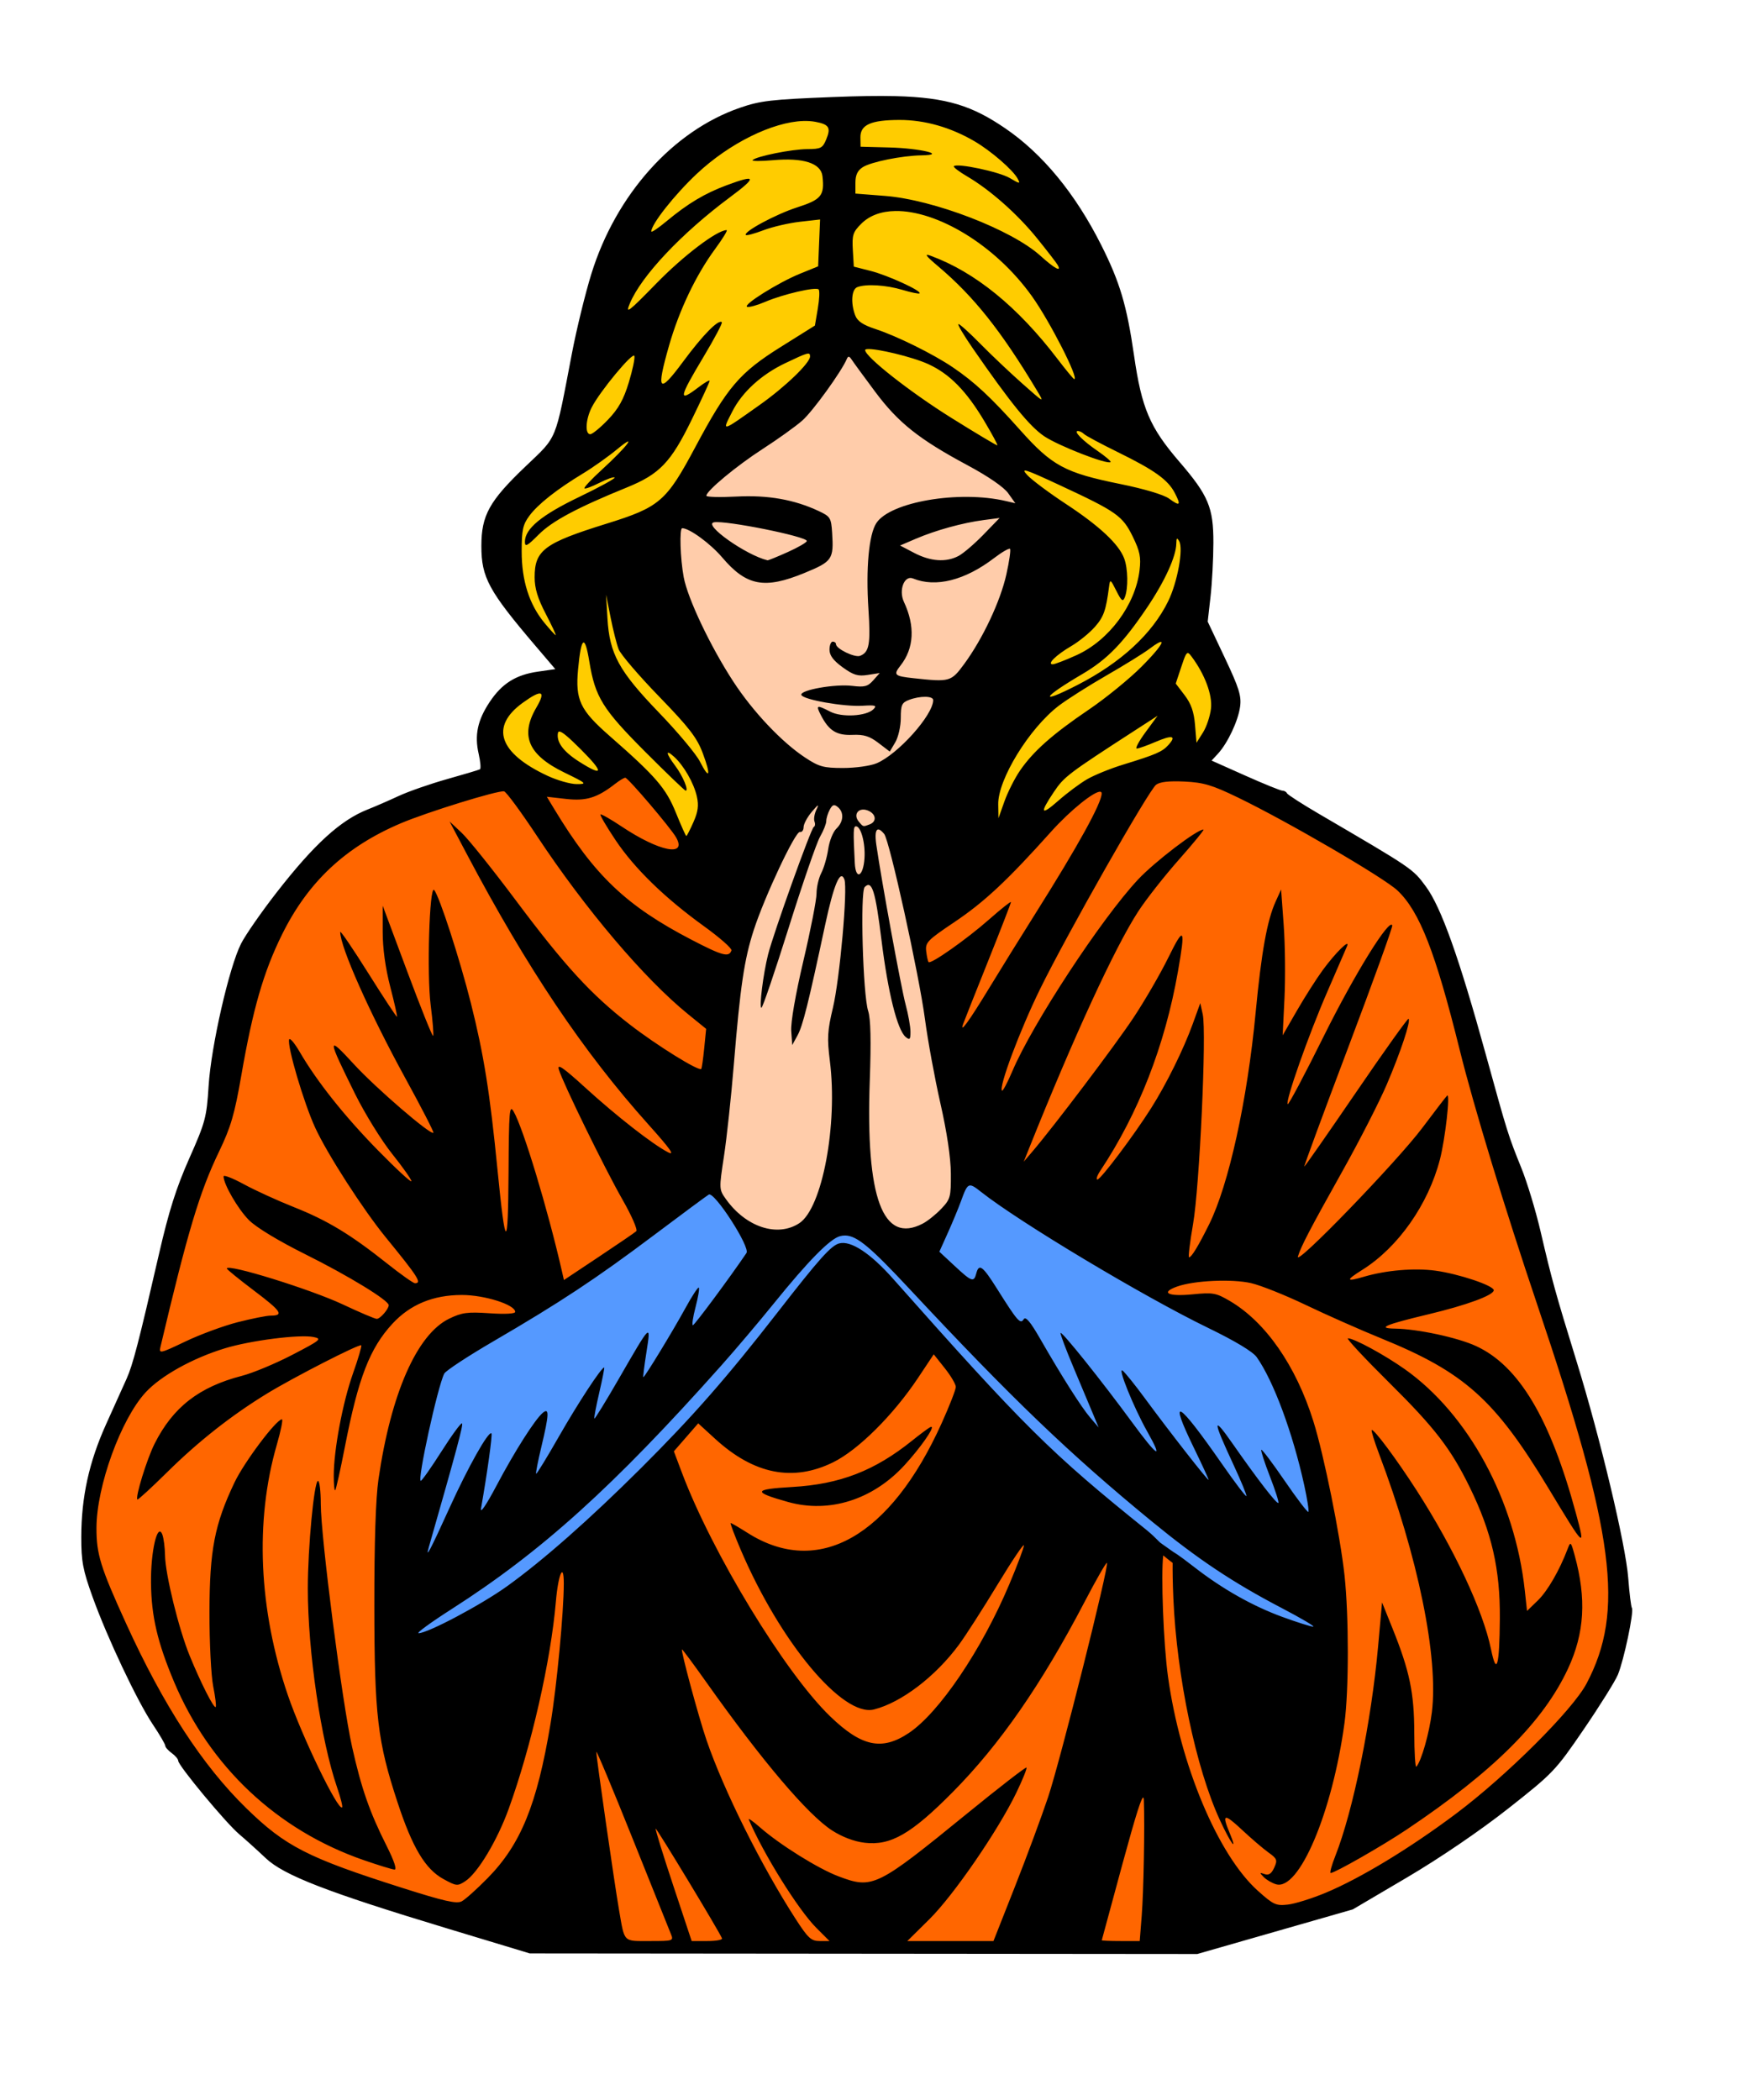 <?xml version="1.0" encoding="UTF-8" standalone="no"?>
<!-- Created with Inkscape (http://www.inkscape.org/) -->

<svg
   version="1.1"
   id="svg1"
   width="716"
   height="864"
   viewBox="0 0 716 864"
   sodipodi:docname="3.svg"
   inkscape:version="1.4 (e7c3feb100, 2024-10-09)"
   xmlns:inkscape="http://www.inkscape.org/namespaces/inkscape"
   xmlns:sodipodi="http://sodipodi.sourceforge.net/DTD/sodipodi-0.dtd"
   xmlns="http://www.w3.org/2000/svg"
   xmlns:svg="http://www.w3.org/2000/svg">
  <defs
     id="defs1" />
  <sodipodi:namedview
     id="namedview1"
     pagecolor="#ffffff"
     bordercolor="#000000"
     borderopacity="0.25"
     inkscape:showpageshadow="2"
     inkscape:pageopacity="0.0"
     inkscape:pagecheckerboard="0"
     inkscape:deskcolor="#d1d1d1"
     showgrid="false"
     inkscape:zoom="0.71"
     inkscape:cx="207.04225"
     inkscape:cy="395.77465"
     inkscape:window-width="1920"
     inkscape:window-height="1011"
     inkscape:window-x="0"
     inkscape:window-y="0"
     inkscape:window-maximized="1"
     inkscape:current-layer="layer1" />
  <g
     inkscape:groupmode="layer"
     id="layer1"
     inkscape:label="Layer 1">
    <path
       id="path5"
       style="opacity:1;fill:#ff6600;stroke-width:3.311;stroke-linecap:round"
       d="M 257.605 315.461 L 244.141 323.691 L 237.156 326.434 L 211.223 321.695 L 195.262 320.947 L 136.16 348.129 L 105.984 386.285 L 97.258 425.686 L 87.531 466.832 C 87.531 466.832 68.329 519.452 69.326 518.953 C 70.324 518.454 60.1 561.098 60.1 561.098 L 52.619 576.809 L 42.643 596.508 L 36.408 629.178 L 38.404 647.881 L 48.379 670.822 C 48.379 670.822 64.338 708.229 65.336 707.73 C 66.333 707.232 81.297 730.922 81.297 730.922 L 102.992 753.865 L 127.182 767.082 L 150.125 776.809 L 200 792.27 L 227.432 753.615 L 238.404 661.846 L 238.404 640.398 L 229.178 642.643 L 211.721 669.078 L 170.822 693.766 C 170.822 693.766 162.096 674.564 163.592 673.566 C 165.088 672.569 165.336 605.236 165.336 605.236 L 169.576 572.318 L 186.783 548.877 L 207.232 545.885 L 219.949 537.904 L 250.125 518.953 L 275.062 499.252 L 298.254 427.93 L 303.492 382.045 L 281.047 345.387 L 264.838 322.943 L 257.605 315.461 z M 491.25 315.5 L 451 322.75 L 432.5 336.25 L 393 365.25 L 378.25 383.5 L 379 393 L 389.25 449.75 L 397.25 482 L 424.25 495.25 L 486 538 L 515.5 550.75 L 529.5 568 L 536.25 589.75 L 544.5 633 L 552 688.75 L 542.5 695.75 C 542.5 695.75 500.5 678.25 500.5 677.25 C 500.5 676.25 484.25 643.5 484.25 643.5 L 476.25 635.75 L 451 625.25 L 375.658 542.434 L 319.736 572.369 L 286.842 584.539 L 272.697 600.328 L 250 665.789 L 232.566 715.131 L 234.211 796.711 L 238.816 801.316 L 293.65 801.41 L 352.381 800.881 L 407.76 801.41 L 473.369 801.588 L 501.939 794.355 C 501.939 794.355 544.268 785.008 545.326 784.832 C 546.384 784.656 595.592 755.555 595.592 755.555 L 641.975 717.283 L 665.785 678.131 L 665.961 641.445 L 650.441 577.602 L 623.104 487.83 L 598.236 404.938 L 583.773 368.254 L 563.846 352.205 L 553 347.5 L 491.25 315.5 z " />
    <path
       style="opacity:1;fill:#5599ff;stroke-width:3.311;stroke-linecap:round"
       d="m 379.088,513.405 c 0,0 6.702,-12.064 7.775,-12.332 1.072,-0.268 13.405,-20.375 13.405,-20.375 l 81.233,54.424 c 0,0 13.673,5.094 17.962,7.239 4.29,2.145 21.18,12.332 21.18,12.332 l 13.673,27.078 6.971,23.324 1.877,16.354 1.34,61.93 -14.477,-10.456 -38.07,-22.252 -6.971,-7.507 -10.188,-7.239 c 0,0 -82.306,-74.263 -83.914,-76.407 -1.609,-2.145 -8.311,-9.651 -8.311,-9.651 l -32.44,-31.903 -57.641,61.394 -19.571,18.499 -56.032,54.424 -35.925,23.056 -13.405,4.558 c 0,0 -5.094,-20.643 -4.558,-24.933 0.536,-4.29 2.413,-59.249 3.485,-61.126 1.072,-1.877 13.405,-35.925 13.405,-35.925 l 20.375,-9.115 26.005,-15.55 33.512,-22.788 24.933,-17.962 7.775,-5.898 6.971,10.992 16.89,16.354 12.869,-1.609 L 346.917,500 l 15.818,9.651 z"
       id="path4" />
    <path
       style="opacity:1;fill:#ffcc00;stroke-width:3.311;stroke-linecap:round"
       d="m 262.322,237.271 38.289,69.043 -0.407,15.275 -12.22,29.532 -7.739,-5.499 -5.703,-10.183 -17.312,-20.774 -17.312,10.998 -22.607,-0.407 -12.016,-9.369 -2.444,-13.849 1.222,-9.98 c 0,0 10.183,-8.961 11.405,-9.776 1.222,-0.815 16.904,-3.462 16.904,-3.462 l -1.629,-7.536 -14.46,-16.293 -11.202,-30.346 7.332,-17.515 23.625,-29.735 8.147,-25.255 15.071,-56.008 15.886,-26.069 37.271,-23.625 34.216,-2.851 35.031,0.204 32.79,15.071 c 0,0 17.719,26.273 23.218,30.346 5.499,4.073 19.145,46.232 19.145,46.232 l 8.758,37.882 11.405,16.09 c 0,0 12.016,16.701 13.442,18.126 1.426,1.426 0.611,47.251 0.611,47.251 l 7.739,18.33 4.277,19.959 -5.906,12.016 -15.479,10.591 -31.365,7.943 -33.605,24.847 c 0,0 -20.978,0.815 -20.978,-0.204 0,-1.018 2.648,-20.978 3.259,-22.403 0.611,-1.426 17.719,-48.472 17.719,-48.472 l 9.165,-45.214 -5.906,-34.827 -27.902,-16.904 -30.143,-21.181 -13.442,-18.534 -6.721,7.943 -31.365,32.587 L 285.743,200 267.617,221.385 Z"
       id="path3" />
    <path
       style="opacity:1;fill:#ffccaa;stroke-width:3.311;stroke-linecap:round"
       d="m 304.63,369.444 -0.309,26.543 -11.42,78.086 0.487,15.843 c 0,0 8.595,9.421 9.091,10.083 0.496,0.661 9.752,11.736 9.752,11.736 0,0 11.57,1.983 12.397,1.488 0.826,-0.496 16.033,-7.769 17.521,-8.76 1.488,-0.992 11.24,0.661 12.231,0.992 0.992,0.331 17.19,11.57 20,11.074 2.81,-0.496 11.405,-11.901 11.405,-11.901 l 11.736,-20.826 0.992,-9.587 -11.405,-43.306 -10.083,-50.248 -4.959,-38.843 -1.983,-7.438 15.041,-31.405 29.091,-35.537 c 0,0 10.579,-36.033 11.405,-36.86 0.826,-0.826 0.165,-19.835 0.165,-20.992 0,-1.157 -7.273,-11.57 -7.273,-11.57 l -44.298,-30.744 -23.636,-23.636 -6.612,4.959 c 0,0 -23.802,24.298 -24.463,24.628 -0.661,0.331 -36.694,28.43 -36.694,28.43 L 271.736,220 l 3.802,45.62 c 0,0 30.744,51.901 31.57,51.901 0.826,0 -2.478,51.924 -2.478,51.924 z"
       id="path2" />
    <path
       id="path1"
       style="fill:#000000"
       d="m 368.404,39.555 c -7.162,-0.178 -15.566,-0.02 -25.738,0.377 -25.314,0.987 -29.785,1.505 -38.24,4.43 -27.542,9.527 -50.981,35.738 -61.078,68.305 -2.501,8.067 -6.098,22.768 -7.994,32.668 -7.088,37.014 -5.789,33.859 -19.197,46.666 -14.824,14.16 -18.076,20.036 -18.076,32.666 0,12.973 2.979,18.453 22.475,41.328 l 7.949,9.326 -7.125,1.025 c -9.164,1.319 -14.859,4.909 -19.93,12.564 -4.958,7.484 -6.241,13.593 -4.477,21.305 0.736,3.216 0.968,6.061 0.516,6.32 -0.452,0.26 -6.522,2.075 -13.488,4.033 -6.967,1.958 -15.967,5.096 -20,6.973 -4.033,1.876 -9.733,4.355 -12.666,5.508 -11.165,4.39 -22.046,14.301 -37.52,34.18 -6.234,8.009 -12.814,17.483 -14.623,21.053 -4.903,9.676 -12.334,42.241 -13.35,58.506 -0.811,12.99 -1.322,14.904 -7.965,29.879 -5.372,12.109 -8.402,21.675 -12.459,39.334 -8.342,36.312 -10.752,45.587 -13.338,51.334 -1.32,2.933 -5.109,11.336 -8.42,18.674 -7.018,15.554 -10.188,29.969 -10.209,46.402 -0.013,10.079 0.644,13.573 4.639,24.666 6.058,16.823 18.39,42.911 24.824,52.518 2.798,4.176 5.086,8.093 5.086,8.705 0,0.612 1.199,1.978 2.666,3.035 1.467,1.057 2.668,2.48 2.668,3.162 0,1.959 19.589,25.55 25.059,30.178 2.718,2.299 7.641,6.746 10.941,9.879 7.443,7.067 25.34,13.998 74.666,28.92 l 34,10.285 137.334,0.121 137.336,0.121 31.998,-9.176 31.998,-9.178 22.332,-13.156 c 13.439,-7.918 29.966,-19.167 41.508,-28.252 18.584,-14.628 19.55,-15.639 31.182,-32.666 6.602,-9.664 12.925,-19.781 14.051,-22.48 2.469,-5.918 6.695,-25.979 5.783,-27.455 -0.358,-0.579 -1.04,-6.133 -1.516,-12.344 -1.055,-13.763 -11.483,-57.489 -21.277,-89.215 -8.642,-27.993 -10.157,-33.455 -14.801,-53.412 -1.962,-8.433 -5.504,-20.133 -7.871,-26 C 620.631,467.218 620.307,466.184 611.434,434 c -11.041,-40.045 -18.425,-60.749 -24.691,-69.23 -5.444,-7.369 -5.266,-7.248 -44.076,-29.941 -6.967,-4.074 -12.867,-7.877 -13.111,-8.451 -0.244,-0.574 -1.072,-1.043 -1.84,-1.043 -0.768,0 -7.642,-2.789 -15.273,-6.195 l -13.875,-6.193 2.594,-2.807 c 4.012,-4.341 8.348,-13.544 9.131,-19.381 0.595,-4.435 -0.418,-7.665 -6.311,-20.133 l -7.02,-14.852 1.158,-10.219 c 0.637,-5.621 1.169,-15.621 1.184,-22.221 0.031,-14.499 -2.051,-19.458 -13.992,-33.334 -12.189,-14.165 -15.513,-21.955 -18.654,-43.705 -2.979,-20.627 -5.821,-30.187 -13.516,-45.479 C 442.5,79.669 429.019,63.281 413.633,52.791 400.206,43.637 389.89,40.088 368.404,39.555 Z m 1.721,9.799 c 10.374,-0.022 21.063,3.021 30.936,8.807 6.792,3.98 15.798,11.796 17.709,15.367 1.186,2.216 0.904,2.189 -3.303,-0.293 -4.333,-2.557 -21.608,-6.205 -22.963,-4.85 -0.344,0.344 2.1,2.22 5.43,4.172 9.533,5.587 20.747,15.517 28.855,25.551 4.101,5.074 7.886,9.976 8.412,10.893 1.811,3.157 -1.215,1.544 -7.119,-3.793 C 416.265,94.525 384.188,82.175 364.205,80.611 L 352,79.656 v -4.465 c 0,-3.169 0.87,-5.024 3,-6.393 3.406,-2.189 16.156,-4.757 24.244,-4.883 10.688,-0.167 -0.434,-2.894 -13.184,-3.232 l -11.941,-0.318 -0.061,-3.807 c -0.082,-5.218 4.297,-7.181 16.066,-7.205 z m -39.609,0.432 c 1.79,-0.059 3.471,0.05 5.018,0.34 5.661,1.062 6.465,2.384 4.434,7.289 -1.464,3.533 -2.231,3.921 -7.795,3.939 -6.296,0.021 -20.932,2.963 -22.488,4.52 -0.473,0.473 3.304,0.492 8.395,0.041 12.524,-1.109 19.747,1.225 20.359,6.58 0.91,7.964 -0.436,9.625 -10.424,12.836 -8.801,2.83 -22.333,10.128 -21.088,11.373 0.312,0.312 3.579,-0.578 7.26,-1.977 3.681,-1.399 10.423,-2.965 14.982,-3.48 l 8.289,-0.938 -0.395,9.639 -0.396,9.639 -7.445,3.025 c -8.964,3.641 -23.805,12.944 -21.762,13.641 0.802,0.274 4.147,-0.654 7.432,-2.062 7.298,-3.128 20.812,-6.264 21.977,-5.1 0.468,0.468 0.314,4.004 -0.342,7.857 l -1.191,7.006 -14,8.766 c -17.029,10.663 -22.003,16.49 -35.246,41.299 C 274.182,206.322 271.459,208.67 249.594,215.473 223.927,223.458 220,226.385 220,237.533 c 0,4.549 1.256,8.682 4.568,15.037 2.512,4.82 4.355,8.764 4.096,8.764 -0.259,0 -2.325,-2.25 -4.594,-5 -6.291,-7.627 -9.404,-17.378 -9.404,-29.459 0,-8.787 0.478,-11.003 3.145,-14.617 3.533,-4.788 11.308,-10.923 22.189,-17.506 4.033,-2.44 10.326,-6.908 13.982,-9.928 8.738,-7.216 4.139,-1.119 -6.467,8.574 -4.184,3.824 -7.344,7.216 -7.023,7.537 0.321,0.321 3.098,-0.701 6.174,-2.27 3.075,-1.569 5.892,-2.553 6.258,-2.188 0.366,0.366 -6.206,3.969 -14.604,8.006 C 222.77,211.96 216,217.553 216,222.926 c 0,2.273 0.933,1.784 5.666,-2.973 5.533,-5.56 15.881,-11.087 36.307,-19.395 13.48,-5.482 18.074,-10.287 26.67,-27.898 C 288.689,164.369 292,157.198 292,156.725 c 0,-0.473 -2.006,0.67 -4.459,2.541 -8.6,6.56 -8.309,4.698 1.951,-12.434 4.488,-7.493 7.879,-13.904 7.537,-14.246 -1.341,-1.341 -7.851,5.281 -15.914,16.189 -10.061,13.612 -11.207,12.329 -5.82,-6.521 4.163,-14.57 11.082,-29.089 18.965,-39.797 3.154,-4.284 5.287,-7.784 4.738,-7.777 -3.964,0.05 -17.722,10.478 -28.816,21.846 -11.673,11.96 -12.91,12.899 -11.016,8.352 4.728,-11.35 21.286,-28.908 41.283,-43.775 11.19,-8.319 10.863,-9.461 -1.398,-4.893 -9.052,3.373 -15.97,7.509 -24.717,14.777 C 270.851,93.881 268,95.794 268,95.24 c 0,-2.984 9.544,-15.083 18.67,-23.668 13.514,-12.713 31.319,-21.375 43.846,-21.787 z m 37.881,37.041 C 385.353,86.557 409.376,100.503 424.689,121.963 432.009,132.22 444.134,156 442.045,156 c -0.306,0 -3.417,-3.751 -6.912,-8.334 -16.364,-21.456 -33.9,-35.716 -52.178,-42.43 -2.777,-1.02 -2.068,-0.018 3.045,4.303 14.727,12.446 25.886,26.468 40.689,51.127 3.165,5.273 3.098,5.239 -6.076,-2.896 -5.104,-4.526 -12.861,-11.875 -17.238,-16.332 -4.377,-4.457 -8.414,-8.104 -8.973,-8.104 -0.558,0 2.122,4.538 5.957,10.084 15.43,22.313 23.24,31.932 29.25,36.027 5.781,3.939 26.173,11.883 27.387,10.67 0.289,-0.289 -2.102,-2.332 -5.312,-4.541 -6.241,-4.294 -10.127,-8.24 -8.113,-8.24 0.676,0 1.799,0.562 2.496,1.25 0.697,0.688 6.967,4.047 13.934,7.467 15.111,7.417 20.621,11.369 23.434,16.809 2.648,5.122 2.148,5.593 -2.406,2.275 -2.161,-1.574 -10.264,-3.992 -19.996,-5.967 -22.848,-4.636 -28.079,-7.456 -41.299,-22.271 -12.038,-13.49 -18.699,-19.691 -27.732,-25.812 -7.977,-5.406 -22.986,-12.826 -31.752,-15.699 -5.137,-1.683 -7.426,-3.226 -8.332,-5.607 -1.93,-5.077 -1.514,-10.724 0.859,-11.635 3.631,-1.393 11.873,-0.887 18.617,1.143 3.566,1.073 6.721,1.712 7.012,1.422 0.982,-0.982 -13.061,-7.426 -20.09,-9.219 l -6.98,-1.779 -0.404,-6.887 c -0.357,-6.09 0.041,-7.332 3.449,-10.74 3.498,-3.498 8.365,-5.166 14.018,-5.256 z m -11.59,56.818 c 3.627,-0.367 18.55,3.143 25.184,6.18 8.783,4.021 15.633,10.993 23.086,23.498 3.159,5.3 5.559,9.761 5.334,9.916 -0.226,0.155 -8.81,-4.968 -19.076,-11.385 C 374.43,161.289 356,146.788 356,144.051 c 0,-0.223 0.288,-0.354 0.807,-0.406 z m -25.043,1.986 c 1.379,-0.376 1.57,0.058 1.57,1.031 0,2.671 -10.139,12.445 -20.604,19.863 -16.224,11.501 -15.778,11.395 -11.342,2.699 4.038,-7.915 11.931,-15.113 21.672,-19.762 4.756,-2.27 7.324,-3.456 8.703,-3.832 z m -70.723,0.824 c 0.294,0.882 -0.74,5.801 -2.299,10.932 -2.13,7.014 -4.254,10.812 -8.559,15.305 -3.149,3.287 -6.43,5.975 -7.289,5.975 -2.254,0 -1.919,-6.096 0.607,-11.066 3.33,-6.553 16.936,-22.955 17.539,-21.145 z m 88.27,0.346 c 0.312,0.052 0.68,0.448 1.168,1.199 0.715,1.1 5.044,7.02 9.617,13.154 9.534,12.789 18.025,19.547 38.055,30.291 8.517,4.568 14.915,8.972 16.723,11.51 l 2.926,4.111 -3.898,-0.91 c -19.25,-4.489 -47.559,0.329 -53.285,9.068 -3.082,4.704 -4.364,18.644 -3.26,35.441 0.943,14.34 0.334,17.733 -3.439,19.182 C 351.72,270.69 344,266.951 344,265.045 344,264.47 343.399,264 342.666,264 c -0.733,0 -1.332,1.495 -1.332,3.324 0,2.353 1.579,4.468 5.402,7.238 4.446,3.221 6.274,3.778 10.332,3.143 L 362,276.932 l -2.664,3.004 c -2.255,2.543 -3.584,2.892 -8.666,2.273 -7.083,-0.862 -21.582,1.723 -20.914,3.729 0.644,1.936 17.573,4.927 25.199,4.453 5.305,-0.33 6.004,-0.107 4.471,1.424 -2.908,2.904 -13.024,3.472 -17.805,1 -5.608,-2.9 -5.997,-2.744 -3.791,1.521 3.284,6.35 6.461,8.319 12.979,8.035 4.674,-0.203 6.99,0.515 10.652,3.309 l 4.68,3.57 2.264,-3.832 c 1.249,-2.114 2.262,-6.59 2.262,-9.99 0,-5.386 0.43,-6.324 3.42,-7.461 4.493,-1.708 9.914,-1.661 9.914,0.086 0,6.142 -14.522,22.352 -23.318,26.027 C 358.154,315.136 351.969,316 346.938,316 c -8.086,0 -9.907,-0.503 -15.703,-4.334 -9.588,-6.336 -21.377,-18.816 -29.449,-31.176 -9.418,-14.42 -18.79,-34.135 -20.445,-43.006 -1.43,-7.665 -1.813,-20.15 -0.619,-20.15 2.965,0 11.615,6.329 16.486,12.062 9.971,11.736 17.381,13.128 33.832,6.355 11.462,-4.718 12.068,-5.597 11.377,-16.504 -0.39,-6.16 -0.737,-6.725 -5.496,-8.959 -10.1,-4.741 -20.939,-6.649 -33.92,-5.971 -6.783,0.354 -12.334,0.204 -12.334,-0.334 0,-2.005 12.387,-12.293 23.201,-19.27 6.151,-3.968 13.454,-9.202 16.229,-11.631 4.308,-3.772 16.191,-20.205 18.383,-25.42 0.263,-0.625 0.52,-0.916 0.832,-0.863 z m 73.521,47.025 c 1.869,0.581 5.924,2.404 13.221,5.797 23.456,10.906 25.88,12.611 30.062,21.16 2.943,6.015 3.441,8.469 2.807,13.828 -1.685,14.226 -12.532,28.864 -25.893,34.943 -4.567,2.078 -8.991,3.779 -9.83,3.779 -2.536,0 1.352,-3.822 7.639,-7.506 3.145,-1.843 7.513,-5.395 9.707,-7.895 3.643,-4.149 4.562,-6.766 5.832,-16.6 0.405,-3.133 0.585,-3.028 2.98,1.75 2.129,4.245 2.706,4.684 3.502,2.666 1.448,-3.672 1.311,-11.793 -0.271,-15.996 -2.214,-5.883 -10.164,-13.314 -23.922,-22.363 -6.967,-4.582 -14.143,-9.943 -15.947,-11.912 -1.441,-1.573 -1.756,-2.233 0.113,-1.652 z M 411.334,213.125 404.666,220 c -3.667,3.782 -8.285,7.729 -10.266,8.771 -5.121,2.696 -11.489,2.252 -18.219,-1.27 l -5.816,-3.043 6.484,-2.775 c 8.194,-3.507 19.228,-6.555 27.816,-7.684 z m -117.561,1.789 C 298.412,213.996 332,220.742 332,222.592 c 0,0.574 -3.526,2.625 -7.834,4.559 -4.308,1.933 -8.057,3.463 -8.332,3.396 -8.902,-2.141 -26.657,-14.723 -22.061,-15.633 z m 190.535,6.785 c 0.18,-0.15 0.467,0.186 0.912,0.967 1.81,3.175 -0.7,16.909 -4.516,24.707 -6.571,13.431 -19.397,25.267 -37.381,34.496 -16.008,8.215 -14.674,5.315 2.092,-4.547 10.198,-5.999 16.718,-12.702 26.598,-27.344 7.297,-10.814 11.955,-21.008 12.027,-26.326 0.016,-1.166 0.088,-1.803 0.268,-1.953 z m -68.693,4.137 c 0.377,0.377 -0.301,5.115 -1.506,10.529 -2.446,10.992 -9.714,26.44 -17.312,36.791 -5.416,7.378 -5.921,7.521 -20.797,5.912 -8.016,-0.867 -8.505,-1.338 -5.438,-5.238 5.574,-7.086 6.062,-16.219 1.396,-26.164 -2.264,-4.826 0.171,-11.114 3.738,-9.65 9.314,3.822 21.324,0.804 33.359,-8.383 3.23,-2.465 6.182,-4.174 6.559,-3.797 z M 249.398,244.666 251.246,254 c 1.016,5.133 2.509,11.047 3.32,13.141 0.811,2.094 8.279,10.824 16.594,19.402 12.448,12.841 15.631,16.97 18.025,23.369 3.48,9.301 2.802,11.236 -1.193,3.404 -1.574,-3.085 -9.14,-12.121 -16.812,-20.08 -16.529,-17.147 -20.375,-24.189 -21.221,-38.85 z m 228.496,19.523 c 0.581,0.514 -2.275,4.219 -8.113,10.084 -5.013,5.036 -14.815,13.015 -21.781,17.732 -14.865,10.066 -22.784,17.081 -28.242,25.014 -2.175,3.161 -5.067,8.874 -6.426,12.697 l -2.471,6.949 -0.098,-5.703 c -0.175,-10.241 12.804,-31.361 24.951,-40.604 3.457,-2.63 12.286,-8.232 19.619,-12.449 7.333,-4.217 15.3,-9.156 17.703,-10.975 2.924,-2.213 4.509,-3.054 4.857,-2.746 z m -237.936,0.254 c 0.768,-0.544 1.611,2.052 2.549,7.773 2.398,14.622 5.444,19.536 23.029,37.158 8.76,8.777 16.237,15.959 16.617,15.959 1.366,0 -1.192,-6.083 -4.309,-10.244 -3.892,-5.197 -4.122,-7.023 -0.469,-3.717 4.013,3.632 8.127,10.801 9.377,16.344 0.838,3.715 0.497,6.258 -1.418,10.586 -1.386,3.133 -2.703,5.691 -2.928,5.682 -0.225,-0.009 -2.15,-4.316 -4.277,-9.57 -4.106,-10.139 -8.248,-14.935 -27.344,-31.656 -12.09,-10.587 -14.079,-14.783 -12.922,-27.254 0.634,-6.835 1.326,-10.517 2.094,-11.061 z m 249.215,4.416 c 0.312,0.211 0.665,0.644 1.115,1.244 5.465,7.283 8.659,15.803 8.027,21.41 -0.353,3.131 -1.839,7.585 -3.303,9.896 l -2.66,4.201 -0.611,-7.375 c -0.444,-5.354 -1.617,-8.693 -4.273,-12.176 l -3.66,-4.799 2.279,-6.861 c 1.6,-4.818 2.151,-6.175 3.086,-5.541 z m -266.783,16.533 c 0.937,0.323 0.38,2.23 -1.668,5.725 -6.79,11.586 -3.376,19.511 11.531,26.764 9.161,4.457 9.467,4.741 5.08,4.75 -2.567,0.005 -7.962,-1.524 -11.99,-3.398 -20.092,-9.352 -23.804,-20.236 -10.25,-30.055 3.929,-2.846 6.36,-4.108 7.297,-3.785 z m 253.949,9.121 -4.949,6.742 C 468.668,304.965 467.04,308 467.775,308 c 0.735,0 4.172,-1.214 7.637,-2.699 7.024,-3.011 8.839,-2.594 5.373,1.236 -2.554,2.822 -5.063,3.906 -18.785,8.125 -5.133,1.578 -11.733,4.266 -14.666,5.971 -2.933,1.705 -8.185,5.61 -11.668,8.68 -7.417,6.536 -8.017,5.497 -2,-3.465 4.224,-6.291 5.8,-7.485 33.795,-25.592 z M 230.25,301.01 c 1.135,0.101 3.767,2.339 8.754,7.324 9.609,9.604 9.374,11.444 -0.648,5.088 -6.526,-4.138 -9.461,-8.093 -8.773,-11.824 0.077,-0.418 0.29,-0.622 0.668,-0.588 z M 257.301,320 c 1.12,0 18.687,20.638 20.922,24.58 4.604,8.12 -6.979,5.811 -22.355,-4.457 -4.541,-3.032 -8.487,-5.28 -8.771,-4.996 -0.284,0.284 2.488,5.011 6.162,10.504 7.845,11.73 20.221,23.775 36.504,35.529 6.436,4.646 11.486,9.1 11.221,9.895 -0.988,2.963 -3.697,2.241 -16.416,-4.373 -26.889,-13.982 -39.921,-26.387 -56.48,-53.766 l -3.074,-5.084 7.941,0.898 c 8.284,0.937 12.789,-0.456 20.227,-6.252 1.749,-1.363 3.604,-2.479 4.121,-2.479 z m 230.074,1.578 c 7.893,0.375 11.372,1.411 22,6.553 20.562,9.948 60.226,33.073 65.742,38.328 9.063,8.636 15.567,25.322 25.545,65.541 5.78,23.297 18.542,65.218 31.932,104.893 31.897,94.515 35.992,125.951 20.291,155.773 -5.743,10.908 -32.927,38.006 -53.848,53.676 -18.992,14.225 -39.186,26.467 -53.545,32.463 -5.588,2.333 -12.573,4.521 -15.525,4.859 -4.9,0.562 -5.981,0.065 -12.418,-5.723 -16.399,-14.744 -31.903,-51.731 -36.934,-88.107 -1.881,-13.6 -2.915,-41.846 -1.957,-49.846 1.078,0.919 2.603,2.112 3.873,3.086 -0.042,3.459 0.022,8.269 0.299,14.592 1.413,32.316 9.303,69.921 19.135,91.201 4.557,9.862 7.565,13.787 3.967,5.176 -3.253,-7.786 -2.219,-8.031 5.068,-1.205 3.85,3.606 8.776,7.828 10.947,9.381 3.583,2.564 3.801,3.141 2.373,6.275 -1.131,2.481 -2.241,3.219 -3.947,2.623 -2.116,-0.739 -2.156,-0.607 -0.373,1.217 1.1,1.125 3.382,2.462 5.07,2.969 9.456,2.84 23.19,-29.518 28.184,-66.398 1.807,-13.35 1.815,-43.956 0.014,-60.623 -1.783,-16.503 -8.469,-49.59 -12.836,-63.521 -7.172,-22.882 -19.666,-40.844 -34.434,-49.498 -5.623,-3.295 -6.889,-3.518 -15.277,-2.691 -10.058,0.991 -13.401,-0.683 -6.387,-3.197 6.989,-2.505 22.563,-3.23 30.479,-1.418 3.954,0.905 14.088,4.954 22.521,8.996 8.433,4.042 22.447,10.248 31.141,13.789 34.168,13.918 46.699,25.151 68.652,61.537 15.1,25.028 15.388,25.291 11.385,10.496 -10.615,-39.234 -23.544,-60.872 -41.199,-68.955 -7.639,-3.497 -23.936,-6.993 -33.312,-7.146 -7.58,-0.124 -4.06,-1.632 13.707,-5.875 15.83,-3.781 26.959,-7.876 26.959,-9.92 0,-1.908 -14.433,-6.747 -24,-8.045 -8.619,-1.17 -20.28,-0.189 -29.324,2.467 -7.569,2.222 -7.735,1.564 -0.717,-2.842 14.698,-9.226 27.09,-26.867 31.896,-45.408 2.177,-8.397 4.332,-27.519 2.959,-26.244 -0.477,0.442 -5.04,6.375 -10.141,13.186 -10.437,13.936 -52.685,57.621 -51.256,53 1.336,-4.323 4.704,-10.772 18.639,-35.689 6.826,-12.207 14.888,-27.988 17.914,-35.07 5.744,-13.443 9.945,-26.094 8.984,-27.055 -0.309,-0.309 -9.992,13.25 -21.518,30.131 C 546.578,466.188 536.951,480 536.709,480 c -0.242,0 7.89,-22.05 18.07,-49 10.181,-26.95 18.339,-49.544 18.129,-50.209 -1.052,-3.339 -15.614,20.205 -28.207,45.605 -7.793,15.719 -14.463,28.287 -14.82,27.93 -1.09,-1.09 8.577,-28.523 16.299,-46.254 4.01,-9.206 7.662,-17.638 8.115,-18.738 1.376,-3.337 -4.712,2.635 -9.928,9.74 -2.606,3.551 -7.399,11.062 -10.648,16.691 L 527.811,426 l 0.746,-15.334 c 0.41,-8.433 0.265,-21.933 -0.322,-30 L 527.168,366 l -2.27,5.002 c -3.484,7.681 -5.855,20.866 -8.213,45.678 -3.437,36.17 -11.062,70.837 -19.164,87.139 -4.452,8.957 -7.228,13.516 -8.232,13.516 -0.404,0 0.335,-6.151 1.643,-13.668 2.679,-15.396 5.613,-78.87 3.988,-86.295 l -1.014,-4.629 -3.127,8.629 c -3.794,10.472 -10.844,24.733 -17.121,34.629 -7.21,11.367 -20.738,29.334 -22.086,29.334 -0.667,0 -0.115,-1.651 1.227,-3.668 15.671,-23.558 26.561,-51.5 31.904,-81.861 3.198,-18.171 2.581,-19.08 -3.938,-5.805 -3.241,6.6 -9.69,17.727 -14.33,24.727 -7.516,11.339 -32.696,44.666 -41.762,55.273 l -3.418,4 2.135,-5.334 c 18.49,-46.186 35.404,-82.903 44.963,-97.615 3.234,-4.977 10.792,-14.601 16.797,-21.385 6.004,-6.783 10.532,-12.332 10.062,-12.332 -2.728,0 -20.111,13.286 -26.957,20.604 -15.033,16.07 -43.382,59.299 -51.658,78.771 -2.023,4.76 -3.949,8.385 -4.281,8.053 -1.421,-1.421 7.362,-24.861 15.652,-41.773 11.042,-22.527 44.627,-81.671 47.75,-84.09 1.545,-1.197 5.307,-1.622 11.656,-1.32 z m -279.932,4.037 c 0.892,0.211 6.98,8.485 13.529,18.385 19.949,30.154 44.15,58.682 62.209,73.334 l 7.395,6 -0.799,8 c -0.439,4.4 -0.987,8.219 -1.219,8.486 -0.951,1.099 -18.34,-9.704 -29.391,-18.258 -15.943,-12.341 -26.663,-24.025 -47.049,-51.281 -9.44,-12.622 -19.404,-25.049 -22.143,-27.615 L 184.998,338 l 7.047,13.334 c 24.869,47.051 48.023,81.529 74.795,111.381 9.017,10.055 11.07,12.962 8.047,11.398 -6.384,-3.301 -21.141,-14.825 -34.078,-26.613 -9.052,-8.248 -11.622,-10.018 -10.863,-7.484 1.668,5.57 18.93,40.865 26.197,53.564 3.766,6.58 6.324,12.439 5.686,13.018 -0.638,0.579 -7.599,5.337 -15.467,10.572 l -14.305,9.52 -0.84,-3.678 c -5.807,-25.437 -15.9,-58.804 -19.865,-65.678 -1.722,-2.985 -1.94,-0.342 -2.09,25.332 -0.189,32.375 -1.252,32.064 -4.541,-1.332 -3.126,-31.749 -5.608,-47.292 -10.939,-68.506 -4.581,-18.228 -13.061,-44.344 -15.137,-46.619 -1.943,-2.129 -3.048,34.691 -1.422,47.369 0.853,6.652 1.301,12.343 0.996,12.648 -0.305,0.305 -5.096,-11.62 -10.646,-26.502 l -10.092,-27.059 -0.004,10.668 c -0.003,6.866 1.102,14.942 3.104,22.666 1.71,6.6 2.964,12.166 2.785,12.369 -0.178,0.203 -5.51,-7.889 -11.846,-17.98 C 145.183,390.297 140,382.687 140,383.479 c 0,6.189 12.129,33.414 26.82,60.205 6.611,12.056 11.8,22.14 11.531,22.408 -1.101,1.101 -23.758,-18.433 -32.742,-28.229 -11.102,-12.105 -11.063,-11.109 0.492,12.221 4.018,8.113 10.879,19.212 15.246,24.666 4.367,5.454 7.937,10.517 7.932,11.25 -0.005,0.733 -6.187,-4.966 -13.736,-12.666 -13.773,-14.048 -25.128,-28.331 -32.244,-40.559 -2.099,-3.607 -4.04,-5.887 -4.312,-5.068 -0.894,2.683 6.008,26.074 10.709,36.293 4.986,10.838 19.688,33.672 29.098,45.191 C 172.11,525.495 173.702,528 170.754,528 c -0.685,0 -5.826,-3.639 -11.422,-8.086 -15.11,-12.008 -24.555,-17.728 -38.307,-23.195 -6.797,-2.703 -16.108,-6.958 -20.691,-9.457 C 95.751,484.762 92,483.312 92,484.039 c 0,3.226 5.921,13.439 10.414,17.965 3.002,3.024 12.067,8.519 23.252,14.094 17.752,8.847 34.378,19.004 34.291,20.951 -0.074,1.67 -3.536,5.617 -4.926,5.617 -0.738,0 -6.972,-2.651 -13.854,-5.893 -13.307,-6.268 -47.844,-16.976 -47.844,-14.834 0,0.361 5.081,4.49 11.293,9.176 11.166,8.423 12.344,10.219 6.697,10.219 -1.594,0 -7.643,1.206 -13.443,2.68 -5.801,1.474 -15.502,5.048 -21.559,7.943 -10.381,4.962 -10.971,5.096 -10.314,2.32 11.277,-47.682 16.09,-63.734 24.113,-80.408 4.851,-10.08 6.401,-15.375 9.17,-31.332 4.754,-27.391 9.145,-42.606 16.74,-57.98 10.719,-21.699 26.08,-36.097 48.832,-45.779 10.897,-4.637 40.255,-13.713 42.58,-13.162 z m 245.373,0.162 c 0.336,0.058 0.518,0.283 0.518,0.699 0,3.956 -9.781,21.675 -27.334,49.523 -5.778,9.167 -14.339,22.966 -19.023,30.666 -8.244,13.55 -12.203,19.002 -10.654,14.668 0.393,-1.1 4.98,-12.658 10.195,-25.684 C 411.733,382.625 416,371.613 416,371.18 c 0,-0.433 -4.05,2.783 -9,7.148 -9.178,8.093 -23.957,18.509 -24.891,17.541 -0.284,-0.294 -0.726,-2.296 -0.98,-4.447 -0.426,-3.603 0.485,-4.549 11.537,-11.969 12.406,-8.328 21.823,-17.125 39.795,-37.186 8.094,-9.034 18.004,-16.895 20.355,-16.49 z m -109.867,5.568 c 0.501,-0.163 1.049,0.1 1.811,0.732 2.639,2.19 2.383,6.028 -0.59,8.869 -1.373,1.312 -2.888,5.102 -3.369,8.422 -0.481,3.319 -1.758,7.737 -2.838,9.818 -1.08,2.081 -1.963,5.891 -1.963,8.467 0,2.575 -2.437,15.047 -5.416,27.715 -3.25,13.818 -5.25,25.352 -5,28.832 L 326,430 l 2.191,-4 c 2.144,-3.913 4.432,-13.068 11.316,-45.285 3.58,-16.756 6.291,-23.196 7.947,-18.879 1.438,3.747 -1.89,41.022 -4.721,52.873 -2.253,9.434 -2.428,12.471 -1.252,21.793 3.318,26.303 -3.138,60.614 -12.568,66.793 -9.018,5.909 -21.984,1.643 -30.238,-9.949 -2.805,-3.939 -2.814,-4.18 -0.758,-17.67 C 299.065,468.154 300.886,451.2 301.967,438 c 2.621,-32.013 4.289,-43.285 8.182,-55.279 4.525,-13.942 17.155,-40.791 18.998,-40.387 0.836,0.183 1.523,-0.717 1.527,-2 0.004,-1.283 1.534,-4.134 3.402,-6.334 2.668,-3.141 3.076,-3.334 1.893,-0.896 -0.829,1.707 -1.194,3.919 -0.812,4.914 0.382,0.995 0.251,2 -0.289,2.23 -1.09,0.465 -16.668,43.943 -18.812,52.504 -2.009,8.021 -3.744,21.914 -2.736,21.914 0.482,0 5.536,-14.85 11.232,-33 5.696,-18.15 11.502,-34.983 12.902,-37.408 1.4,-2.425 2.547,-5.316 2.547,-6.422 0,-1.106 0.641,-3.21 1.426,-4.676 0.57,-1.064 1.023,-1.652 1.523,-1.814 z m 11.588,1.828 c 0.703,-0.137 1.542,-0.067 2.463,0.279 3.467,1.304 3.971,4.556 0.891,5.738 -2.781,1.067 -2.659,1.098 -4.5,-1.121 -1.841,-2.219 -0.962,-4.486 1.146,-4.896 z M 352.223,340 c 2.059,0 3.916,6.964 3.506,13.148 -0.504,7.607 -3.623,9.142 -3.988,1.963 C 351.065,341.853 351.124,340 352.223,340 Z m 9.045,1.309 c 0.592,-0.114 1.451,0.481 2.557,1.812 2.203,2.655 14.345,57.763 16.791,76.213 1.167,8.8 4.028,24.399 6.357,34.666 2.687,11.839 4.259,22.412 4.299,28.908 0.059,9.596 -0.19,10.509 -3.938,14.453 -2.2,2.316 -5.621,5.057 -7.602,6.092 -16.467,8.603 -23.552,-10.482 -21.828,-58.787 0.589,-16.494 0.383,-25.459 -0.658,-28.666 -2.173,-6.695 -3.353,-49.095 -1.42,-51.027 2.984,-2.984 4.379,1.45 6.92,21.994 2.655,21.474 6.503,36.863 9.926,39.703 1.694,1.406 1.992,1.076 1.979,-2.174 -0.009,-2.106 -0.907,-7.129 -1.996,-11.162 -1.82,-6.739 -9.902,-50.802 -12.045,-65.668 -0.578,-4.008 -0.329,-6.168 0.658,-6.357 z m 37.426,146.58 c 1.076,-0.489 2.453,0.512 5.072,2.58 15.757,12.442 66.771,42.999 93.215,55.834 11.292,5.48 18.553,9.849 20.162,12.131 6.891,9.772 14.783,31.035 19.535,52.639 1.259,5.723 2.024,10.669 1.701,10.992 -0.323,0.323 -4.694,-5.405 -9.713,-12.73 -5.019,-7.326 -9.358,-13.088 -9.643,-12.803 -0.285,0.285 1.299,5.201 3.521,10.924 2.222,5.722 3.801,10.644 3.508,10.938 -0.628,0.628 -8.431,-9.467 -18.852,-24.393 -8.337,-11.94 -8.261,-9.883 0.312,8.547 3.21,6.901 5.619,12.766 5.352,13.033 -0.267,0.267 -4.775,-5.68 -10.02,-13.215 -18.336,-26.345 -22.239,-28.551 -11.512,-6.51 3.3,6.78 6,12.644 6,13.031 0,0.817 -16.168,-19.872 -26.363,-33.734 C 467.122,569.919 463.086,564.901 462,564 c -2.419,-2.007 4.434,15.01 10.061,24.98 6.843,12.127 4.294,10.583 -6.234,-3.773 -12.483,-17.022 -28.77,-37.375 -29.402,-36.742 -0.257,0.257 2.161,6.707 5.373,14.334 3.212,7.627 6.84,16.268 8.061,19.201 l 2.221,5.334 -3.426,-4 c -3.686,-4.305 -11.585,-16.739 -20.643,-32.496 -4.06,-7.063 -5.968,-9.318 -6.777,-8.008 -1.35,2.184 -2.549,0.813 -10.912,-12.484 -5.996,-9.533 -7.481,-10.629 -8.602,-6.346 -0.979,3.742 -1.862,3.429 -8.93,-3.152 l -6.25,-5.818 3.525,-7.848 c 1.938,-4.316 4.351,-10.131 5.363,-12.922 1.415,-3.901 2.189,-5.882 3.266,-6.371 z m -107.041,3.629 c 2.294,-1.375 17.147,21.636 15.518,24.041 -6.817,10.066 -21.362,29.674 -22.043,29.719 -0.48,0.031 0.004,-3.308 1.078,-7.42 1.074,-4.112 1.689,-7.741 1.365,-8.064 -0.323,-0.323 -2.82,3.491 -5.549,8.477 -5.153,9.415 -16.715,28.396 -17.297,28.396 -0.183,0 0.385,-4.589 1.266,-10.199 1.917,-12.223 2.016,-12.317 -11.578,11.238 -5.196,9.004 -9.622,16.196 -9.834,15.984 -0.212,-0.212 0.694,-5.028 2.014,-10.703 1.319,-5.675 2.228,-10.32 2.018,-10.32 -1.158,0 -10.787,14.688 -18.615,28.395 -4.94,8.65 -9.163,15.548 -9.383,15.328 -0.22,-0.22 0.747,-5.197 2.15,-11.061 3.189,-13.329 3.319,-16.274 0.619,-14.033 -3.214,2.667 -11.595,15.847 -19.1,30.037 -4.171,7.886 -6.764,11.7 -6.346,9.334 2.531,-14.326 4.768,-30.406 4.297,-30.877 -1.179,-1.179 -9.56,13.694 -17.229,30.576 -7.913,17.418 -10.062,21.504 -8.572,16.301 11.468,-40.039 14.255,-50.423 13.686,-50.992 -0.377,-0.377 -4.156,4.773 -8.4,11.445 -4.244,6.672 -8.098,12.151 -8.562,12.174 -1.573,0.076 6.914,-38.735 9.645,-44.102 0.599,-1.178 9.664,-7.14 20.145,-13.25 27.626,-16.106 42.237,-25.759 65.979,-43.596 11.593,-8.71 21.822,-16.283 22.73,-16.828 z m 56.131,16.844 c 4.902,0.054 10.663,5.045 26.418,21.92 42.231,45.233 65.909,67.95 99.799,95.744 18.903,15.502 33.297,25.104 53.334,35.578 8.067,4.217 13.933,7.682 13.037,7.699 -0.896,0.017 -6.561,-1.77 -12.59,-3.971 -12.358,-4.51 -24.698,-11.479 -36.348,-20.529 -7.098,-5.514 -7.928,-5.773 -8.662,-6.266 l -5.307,-3.762 c -0.061,-0.076 -0.243,-0.209 -0.309,-0.287 -1.614,-1.619 -3.272,-3.252 -5.156,-4.791 -39.655,-31.88 -50.333,-42.461 -104.588,-103.623 -9.265,-10.445 -17.294,-15.712 -22.055,-14.467 -3.373,0.882 -8.217,6.296 -25.396,28.393 -20.862,26.832 -34.98,42.935 -56.068,63.953 -21.195,21.124 -40.304,37.983 -55.227,48.723 C 198.122,660.264 176.008,672 172.254,672 c -1.066,0 5.017,-4.446 13.518,-9.881 37.012,-23.664 66.505,-50.289 110.916,-100.127 5.878,-6.596 15.609,-18.085 21.627,-25.531 14.289,-17.681 23.268,-26.804 27.395,-27.84 0.692,-0.174 1.374,-0.267 2.074,-0.26 z M 190,532.834 c 9.356,-0.014 22,3.989 22,6.965 0,0.773 -4.181,0.996 -10.537,0.561 -9.068,-0.622 -11.386,-0.312 -16.621,2.223 -13.258,6.418 -23.967,30.736 -29.1,66.084 -1.138,7.834 -1.73,25.887 -1.705,52 0.043,45.192 1.306,55.893 9.566,80.992 6.1,18.535 11.367,27.357 18.773,31.441 5.426,2.992 5.88,3.038 9.086,0.938 5.114,-3.35 13.142,-16.723 17.85,-29.73 9.338,-25.801 17.353,-61.001 19.43,-85.336 0.964,-11.297 3.26,-16.507 3.254,-7.383 -0.008,11.834 -2.889,42.282 -5.459,57.666 -5.556,33.267 -12.214,49.61 -25.871,63.518 -4.4,4.481 -9.199,8.782 -10.666,9.557 -2.112,1.116 -7.246,-0.05 -24.666,-5.596 -38.759,-12.339 -47.888,-17.008 -64,-32.732 C 83.3,726.399 67.284,701.787 51.881,668 41.333,644.862 39.67,639.493 39.695,628.666 c 0.04,-17.128 10.048,-44.718 20.225,-55.758 6.282,-6.815 19.286,-14.049 32.568,-18.115 10.563,-3.234 30.736,-5.816 36.475,-4.668 3.665,0.733 3.09,1.219 -8.662,7.33 -6.923,3.6 -16.273,7.497 -20.777,8.658 -17.607,4.54 -28.38,12.923 -35.924,27.959 -3.189,6.357 -8,21.973 -7.059,22.914 0.238,0.238 5.771,-4.837 12.293,-11.277 12.808,-12.647 26.45,-23.385 41.053,-32.312 10.985,-6.716 38.049,-20.572 38.771,-19.85 0.28,0.28 -1.261,5.513 -3.426,11.629 -4.229,11.949 -7.886,31.425 -7.895,42.047 -0.003,3.606 0.273,6.278 0.611,5.939 0.338,-0.338 2.143,-8.455 4.012,-18.039 5.499,-28.205 10.191,-40.341 19.498,-50.438 7.295,-7.915 16.735,-11.834 28.541,-11.852 z m 364.656,17.832 c -0.787,0 6.899,8.251 17.082,18.334 18.682,18.5 25.305,27.106 33.068,42.979 9.05,18.502 12.523,33.669 12.371,54.021 -0.148,19.736 -1.333,23.799 -3.652,12.525 -3.264,-15.862 -15.17,-41.283 -30.531,-65.191 -8.218,-12.79 -17.788,-25.651 -18.533,-24.906 -0.273,0.273 1.071,4.638 2.986,9.701 16.095,42.547 24.532,83.792 21.762,106.385 -1.059,8.634 -4.32,20.082 -6.385,22.42 -0.454,0.513 -0.84,-5.787 -0.859,-14 -0.039,-16.445 -1.902,-25.371 -8.967,-42.934 l -4.291,-10.666 -1.617,18 c -2.792,31.073 -10.277,67.747 -17.619,86.332 -1.521,3.85 -2.375,7 -1.898,7 1.693,0 21.247,-11.172 31.094,-17.766 35.882,-24.027 56.429,-44.506 66.59,-66.375 6.779,-14.591 7.605,-28.725 2.721,-46.525 -1.571,-5.725 -1.705,-5.847 -2.912,-2.666 -3.361,8.856 -8.258,17.321 -12.27,21.209 l -4.432,4.295 -0.916,-8.42 c -4.044,-37.173 -23.175,-72.471 -49.322,-91.006 -8.342,-5.913 -20.922,-12.746 -23.469,-12.746 z m -170.428,6.58 4.539,5.711 c 2.497,3.141 4.543,6.609 4.547,7.709 0.004,1.1 -2.606,7.791 -5.797,14.867 -21.124,46.841 -50.841,63.649 -79.896,45.188 -3.509,-2.229 -6.636,-4.055 -6.949,-4.055 -0.313,0 1.543,4.95 4.127,11 16.28,38.114 41.998,68.933 54.836,65.711 11.238,-2.821 25.333,-13.564 34.988,-26.67 2.717,-3.689 9.84,-14.784 15.826,-24.656 5.986,-9.873 10.885,-17.153 10.885,-16.178 0,0.975 -2.721,8.217 -6.047,16.096 -11.407,27.025 -28.927,52.9 -41.422,61.176 -11.039,7.312 -19.375,5.516 -32.293,-6.959 -18.579,-17.942 -48.535,-67.191 -60.98,-100.256 l -3.299,-8.764 5.008,-5.758 5.008,-5.756 7.012,6.41 c 15.949,14.576 31.984,17.752 48.523,9.611 10.301,-5.07 24.765,-19.452 34.938,-34.738 z M 116.01,584 c -2.31,0 -15.521,17.593 -19.523,26 -8.196,17.214 -10.241,27.816 -10.293,53.334 -0.025,12.467 0.669,26.218 1.543,30.559 0.874,4.341 1.331,8.149 1.016,8.465 -0.729,0.729 -6.08,-9.806 -10.68,-21.027 C 73.57,670.346 68.033,647.832 67.908,640 c -0.052,-3.3 -0.561,-7.19 -1.129,-8.645 -1.984,-5.08 -4.791,6.988 -4.646,19.979 0.152,13.697 2.648,24.399 9.482,40.666 14.678,34.935 42.414,61.019 78.006,73.357 6.075,2.106 11.803,3.862 12.729,3.902 1.043,0.045 -0.167,-3.603 -3.184,-9.594 -7.075,-14.048 -10.454,-23.728 -14.311,-41 C 140.77,700.366 132,632.258 132,618.824 c 0,-5.22 -0.513,-9.49 -1.139,-9.49 -1.599,0 -4.195,27.398 -4.195,44.27 0,25.922 5.386,62.501 12.055,81.885 1.441,4.188 2.37,7.864 2.066,8.168 -1.644,1.644 -16.461,-28.975 -22.33,-46.146 C 106.438,662.343 104.823,625.81 113.902,594.463 115.569,588.708 116.518,584 116.01,584 Z m 267.348,3.131 c -0.138,-0.08 -0.41,-0.006 -0.832,0.244 -1.022,0.607 -4.258,3.032 -7.191,5.391 -15.457,12.427 -29.749,17.951 -49.334,19.07 -16.122,0.922 -16.438,2.043 -1.736,6.166 16.964,4.757 34.887,-0.905 47.947,-15.148 6.529,-7.12 12.113,-15.164 11.146,-15.723 z m 72.145,55.928 c 0.988,0.988 -19.188,81.338 -24.176,96.275 -2.693,8.067 -8.863,24.717 -13.709,37 l -8.811,22.332 h -17.729 -17.727 l 9.104,-9 c 9.961,-9.847 28.298,-36.537 35.785,-52.086 2.583,-5.365 4.452,-10 4.152,-10.299 -0.299,-0.299 -11.209,8.145 -24.244,18.766 -37.484,30.538 -39.016,31.289 -53.092,25.998 -8.346,-3.137 -24.176,-13.01 -32.312,-20.154 -2.854,-2.506 -4.933,-3.958 -4.621,-3.225 5.989,14.095 20.367,37.158 27.801,44.592 l 5.41,5.408 h -4.027 c -3.508,0 -4.777,-1.161 -9.848,-9 C 313.352,767.856 297.877,736.824 290.727,716 c -3.263,-9.504 -10.777,-37.334 -10.08,-37.334 0.24,0 4.794,6.151 10.121,13.668 22.86,32.257 41.708,54.46 51.641,60.834 4.21,2.702 9.106,4.55 13.398,5.059 10.683,1.265 19.169,-3.615 36.193,-20.812 19.442,-19.64 36.589,-44.375 54.35,-78.402 4.736,-9.073 8.854,-16.252 9.152,-15.953 z M 245.383,720.842 c 0.027,-0.83 6.655,14.992 14.73,35.158 8.075,20.167 15.238,38.016 15.918,39.666 1.216,2.952 1.08,3 -8.641,3 -11.102,0 -10.303,0.801 -12.641,-12.666 -1.907,-10.982 -9.427,-63.296 -9.367,-65.158 z m 225.152,18.875 c 0.089,0.141 0.141,0.46 0.158,0.949 0.396,11.08 -0.1,37.727 -0.887,47.668 l -0.818,10.332 h -7.826 c -4.305,0 -7.81,-0.149 -7.787,-0.332 0.023,-0.183 3.885,-14.435 8.584,-31.668 5.489,-20.131 7.952,-27.936 8.576,-26.949 z m -200.734,12.705 c 0.354,-0.354 26.145,42.287 27.311,45.152 0.244,0.601 -2.466,1.092 -6.023,1.092 h -6.469 l -7.611,-22.92 c -4.186,-12.606 -7.43,-23.102 -7.207,-23.324 z"
       sodipodi:nodetypes="sssssssccsssssssssssssssssssssssccccccssssssssssssssccssccsssssssssssssssccssscccssssssssssscccccssscccsssssssssssssssssssssssssscssssssssssssssssssssssssssssssssssscccssssssssssssssssssssssssscccssssssscccsssssssccssssssssssssssssssssscssssssssssssscsscccccssscsssssssssscssssssscssssssccsssssccsssssssssssssssssssscccsccsssscssscssssssssccsssssssssssssccssssssssssssssccsssssssssssssssssssssssssssssssssssssssssssccscccsssscccsssssscccssssssssssssccssscccsssssscccssssssscccssssssssscsssssssssssssssssssssssssssssssssssssssssssssscccsssssssssscsssssssssssssssssssssssssssssssssssssssssssssssssssssssssscccsssscccssssssssssssssssssssssssssssssssssssscccssssssssssssssssssssssscssssssssssssssssssssssssscssssssssccsssssssccsssccsssssssssssscccccsccssssssssssssssssssssssssssssssssccccssssscccssssssssssssssssssscsssssssccscs" />
  </g>
</svg>
